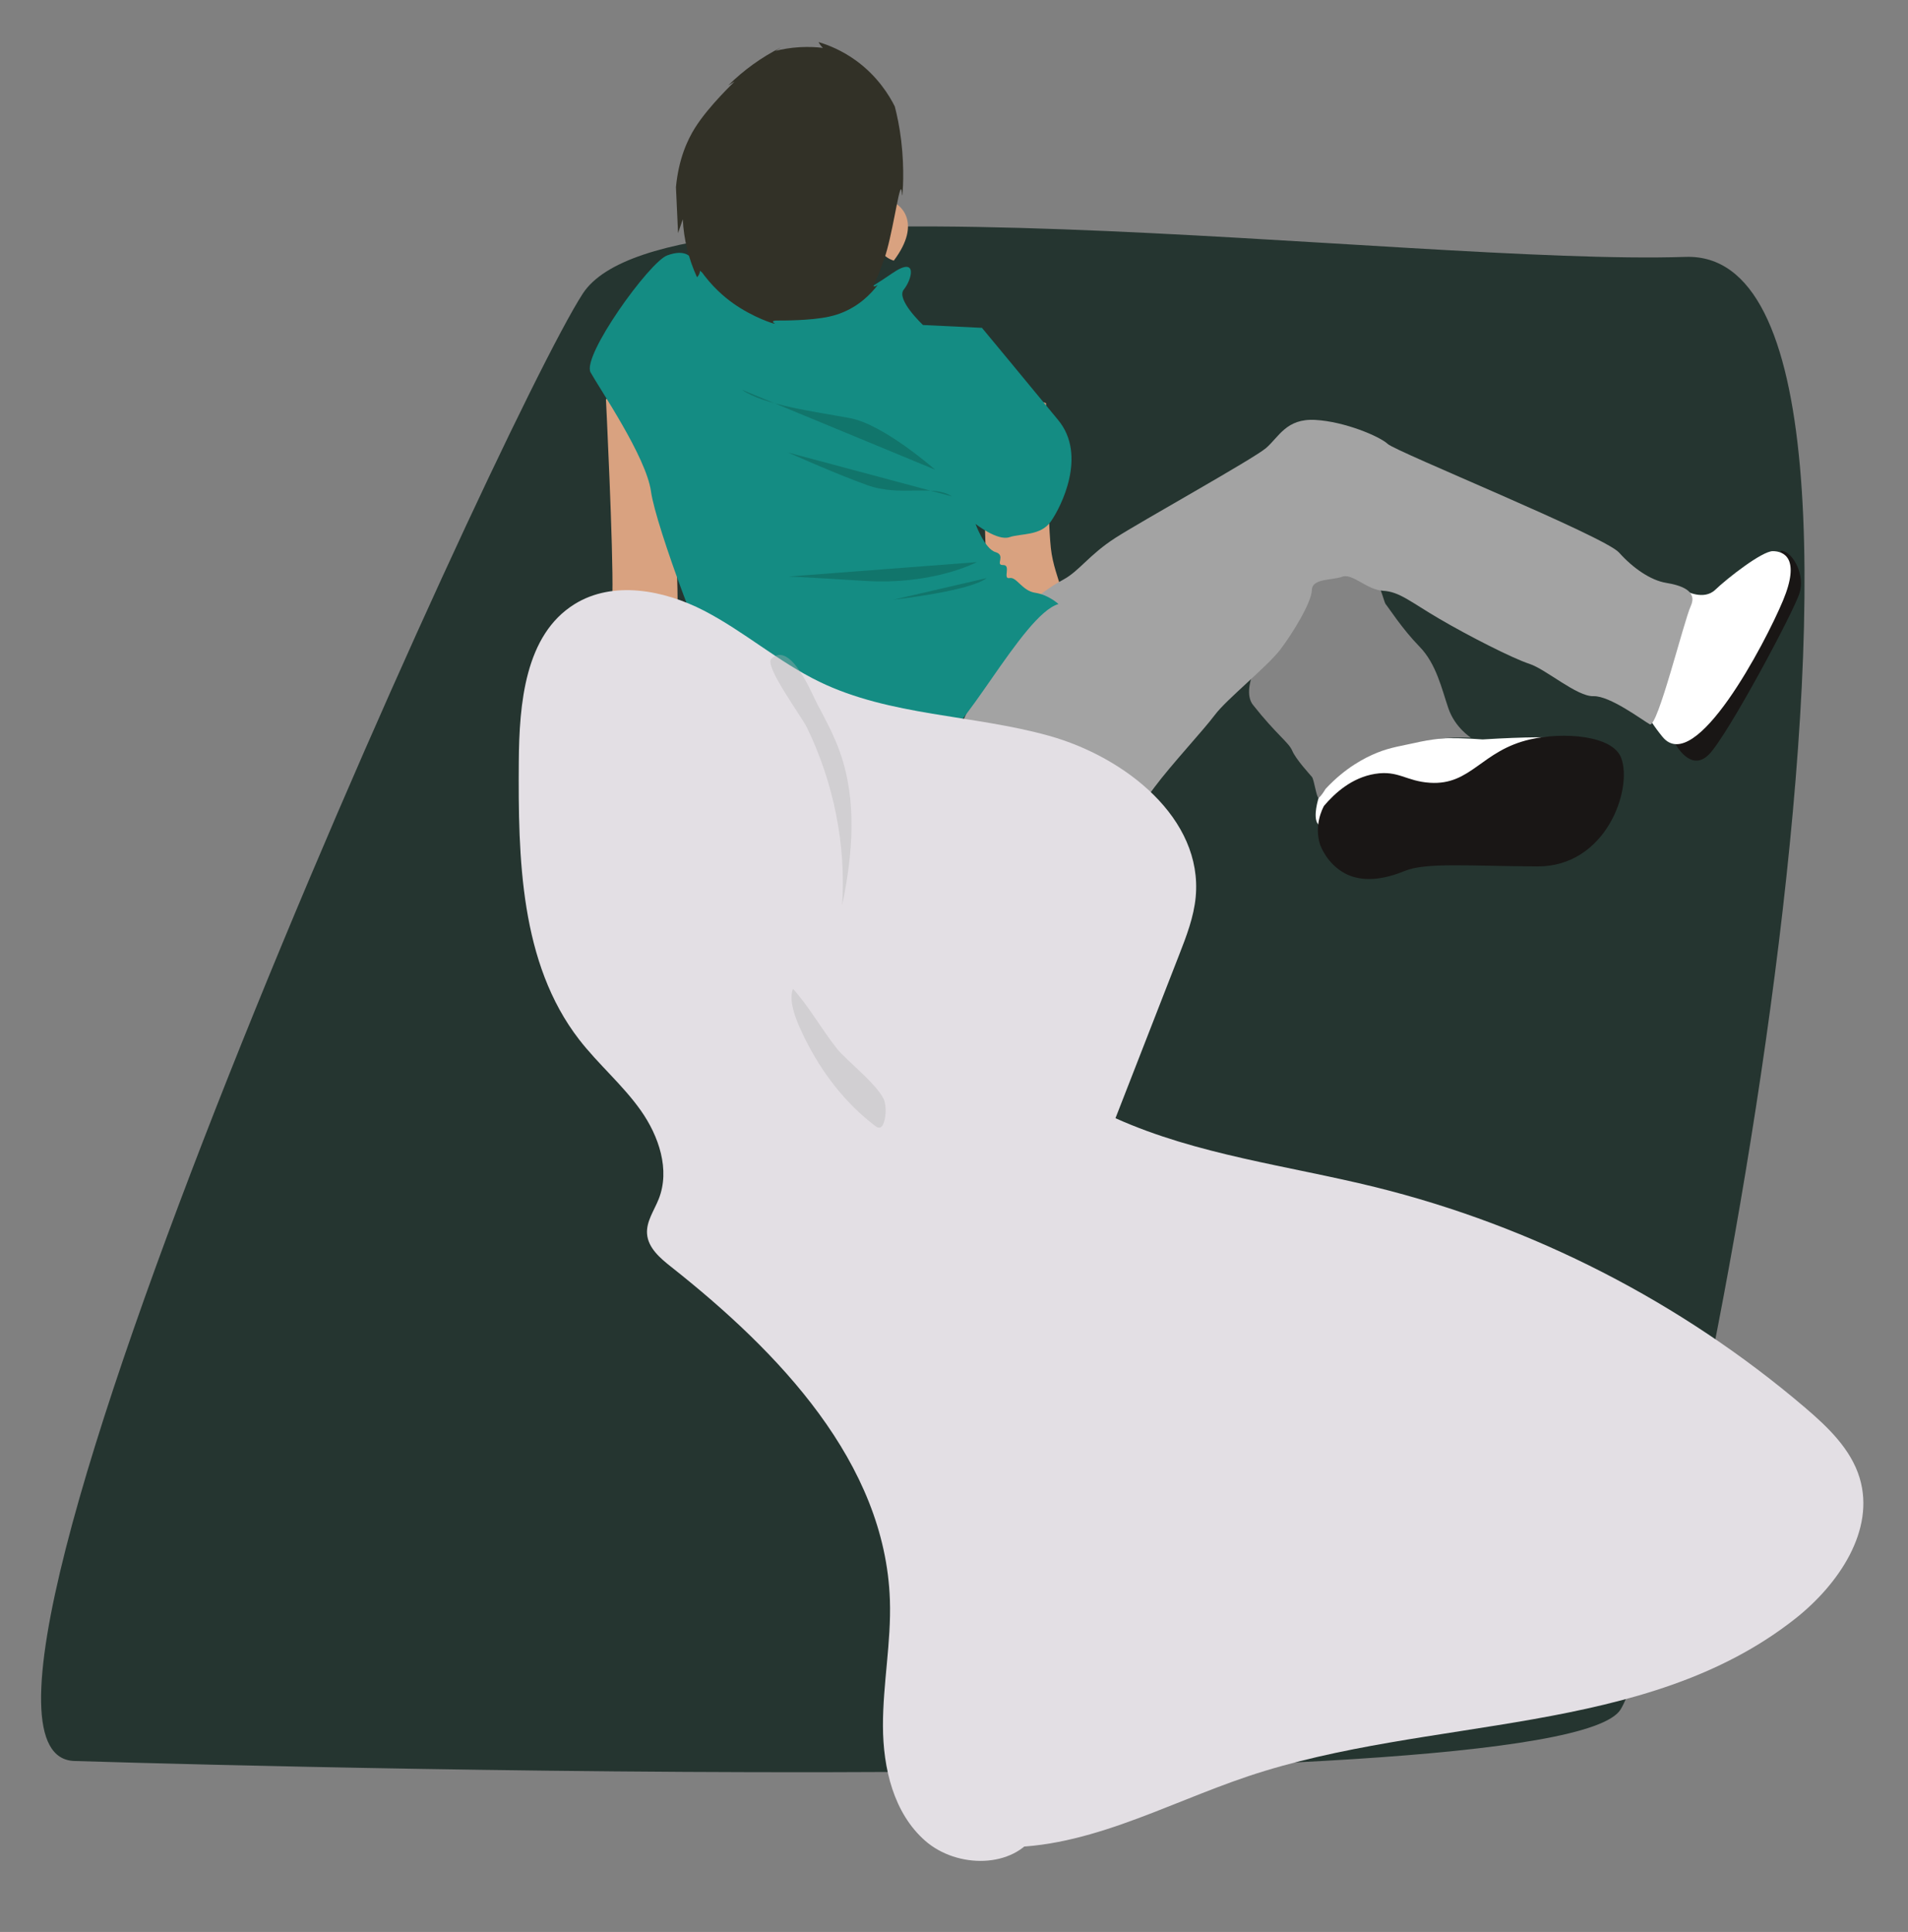 <?xml version="1.0" encoding="utf-8"?>
<!-- Generator: Adobe Illustrator 23.0.1, SVG Export Plug-In . SVG Version: 6.00 Build 0)  -->
<svg version="1.1" xmlns="http://www.w3.org/2000/svg" xmlns:xlink="http://www.w3.org/1999/xlink" x="0px" y="0px"
	 viewBox="0 0 362.52 367.01" style="enable-background:new 0 0 362.52 367.01;" xml:space="preserve">
<rect x="0" y="0" width="362.52" height="367.01" fill="#808080" stroke="none"/>
<style type="text/css">
	.st0{display:none;}
	.st1{display:inline;fill:#757370;}
	.st2{display:inline;fill:#8F8C88;}
	.st3{display:inline;fill:#E0AE7F;}
	.st4{display:inline;fill:#DB96E9;}
	.st5{display:inline;fill:#D9A280;}
	.st6{display:inline;}
	.st7{display:inline;fill:#753225;}
	.st8{display:inline;fill:#5CA9E6;}
	.st9{fill:#EDE6DD;}
	.st10{fill:#C8BEB4;stroke:#727172;stroke-width:0.218;stroke-miterlimit:10;}
	.st11{fill:#C8BEB4;stroke:#727172;stroke-width:0.188;stroke-miterlimit:10;}
	.st12{opacity:0.54;fill:#342826;}
	.st13{fill:#E3DFE4;stroke:#474747;stroke-width:0.15;stroke-miterlimit:10;}
	.st14{fill:#A0968C;stroke:#C8BEB4;stroke-width:0.872;stroke-miterlimit:10;}
	.st15{fill:#372A29;}
	.st16{opacity:0.54;fill:#372A29;}
	.st17{fill:none;stroke:#372A29;stroke-width:0.339;stroke-miterlimit:10;}
	.st18{fill:#253530;}
	.st19{fill:#8E8E8E;stroke:#363A39;stroke-width:0.168;stroke-miterlimit:10;}
	.st20{fill:#191615;}
	.st21{fill:#CE3D25;}
	.st22{fill:#FFFFFF;}
	.st23{fill:#A82F1E;}
	.st24{fill:#222927;}
	.st25{fill:#D9A280;}
	.st26{fill:#B57E4F;}
	.st27{fill:#96C7F7;}
	.st28{fill:#974A37;}
	.st29{opacity:0.43;fill:#EFA1A1;}
	.st30{fill:#ED5F5F;}
	.st31{opacity:0.83;fill:#F4F4F4;}
	.st32{fill:#ED5F5F;stroke:#EFA1A1;stroke-width:2;stroke-miterlimit:10;}
	.st33{fill:#805035;}
	.st34{fill:#F3E6D6;}
	.st35{fill:#E8B486;}
	.st36{fill:none;stroke:#ED5F5F;stroke-width:3;stroke-miterlimit:10;}
	.st37{fill:#E06F5C;}
	.st38{fill:#F2E7E6;}
	.st39{fill:#A5A4A2;}
	.st40{fill:#E3C858;stroke:#DDBB34;stroke-width:2.145;stroke-miterlimit:10;}
	.st41{fill:#E3C858;stroke:#DDBB34;stroke-width:2.195;stroke-miterlimit:10;}
	.st42{fill:#E3C858;stroke:#DDBB34;stroke-width:3.643;stroke-miterlimit:10;}
	.st43{fill:#0E110F;}
	.st44{fill:#773F30;}
	.st45{fill:#CF8775;}
	.st46{fill:#A980C2;}
	.st47{fill:#991B38;}
	.st48{fill:#F5F6F6;}
	.st49{fill:#C12538;}
	.st50{fill:none;stroke:#040506;stroke-width:0.678;stroke-miterlimit:10;}
	.st51{fill:#A45E40;}
	.st52{fill:#010101;}
	.st53{fill:#EC9B80;}
	.st54{fill:#181927;}
	.st55{fill:#567BD1;stroke:#A2C0ED;stroke-width:3.823;stroke-miterlimit:10;}
	.st56{fill:#757370;}
	.st57{fill:#8F8C88;}
	.st58{fill:#E0AE7F;}
	.st59{fill:#B562CA;}
	.st60{fill:#111010;}
	.st61{fill:#669C04;}
	.st62{fill:#567BD1;}
	.st63{fill:#F0F4F7;}
	.st64{fill:#969696;}
	.st65{fill:#020202;}
	.st66{fill:#636363;}
	.st67{fill:#181818;stroke:#2C2D2B;stroke-width:0.494;stroke-miterlimit:10;}
	.st68{fill:#F9F9F9;}
	.st69{fill:#5C5E58;}
	.st70{fill:#181818;stroke:#5C5E58;stroke-width:0.5;stroke-miterlimit:10;}
	.st71{fill:#2954AA;}
	.st72{fill:#474747;}
	.st73{fill:#636363;stroke:#474747;stroke-width:0.168;stroke-miterlimit:10;}
	.st74{fill:#E3DFE4;}
	.st75{fill:#C69479;}
	.st76{fill:#633127;}
	.st77{fill:#181818;stroke:#2C2D2B;stroke-width:0.293;stroke-miterlimit:10;}
	.st78{fill:#AF826E;}
	.st79{fill:#181818;stroke:#5C5E58;stroke-width:0.293;stroke-miterlimit:10;}
	.st80{fill:#72372B;}
	.st81{fill:#1A468E;}
	.st82{fill:#1A468E;stroke:#143359;stroke-width:0.25;stroke-miterlimit:10;}
	.st83{fill:#143359;}
	.st84{fill:#246319;}
	.st85{fill:#F2581C;}
	.st86{fill:#0A0A0A;}
	.st87{fill:#80CEC7;}
	.st88{fill:#C0213B;}
	.st89{fill:#FFE7EC;}
	.st90{opacity:0.37;fill:#B2B2B2;}
	.st91{fill:#848484;}
	.st92{fill:#A3A3A3;}
	.st93{fill:#148C83;}
	.st94{fill:#323127;}
	.st95{fill:#11756B;}
	.st96{fill:#C8BEB4;stroke:#727172;stroke-width:0.264;stroke-miterlimit:10;}
	.st97{fill:#A0968C;stroke:#C8BEB4;stroke-width:1.057;stroke-miterlimit:10;}
	.st98{fill:#E3DFE4;stroke:#474747;stroke-width:0.182;stroke-miterlimit:10;}
	.st99{fill:#C8BEB4;}
	.st100{fill:#BBBBBB;}
	.st101{fill:#D2D2D2;stroke:#9C9C9C;stroke-width:0.25;stroke-miterlimit:10;}
	.st102{fill:#7D7D7D;}
	.st103{fill:#E3DFE4;stroke:#474747;stroke-width:0.184;stroke-miterlimit:10;}
	.st104{fill:#7D7D7D;stroke:#9C9C9C;stroke-miterlimit:10;}
	.st105{fill:#DFDFDF;}
	.st106{fill:#9C9C9C;}
	.st107{fill:#EDDA2B;}
	.st108{fill:#E8CD0A;}
</style>
<g id="Layer_2" class="st0">
</g>
<g id="Layer_1">
	<path class="st18" d="M14.17,334.53c0,0,282.31,8.95,293.75-9.8s64.6-277.67,12.33-275.93c-52.28,1.74-193.29-18.04-209.53,6.99
		S-20.11,333.64,14.17,334.53z"/>
	<path class="st20" d="M318.21,141.12c0,0,2.93,5.77,6.47,2.22c3.53-3.54,16.21-27.25,17.24-30.71c1.03-3.46-1.16-7.32-3-7.92
		c-1.85-0.6,1.45,2.26-0.04,5.51c-1.49,3.25-11.41,20.7-12.49,22.33C325.28,134.19,320.29,141.8,318.21,141.12z"/>
	<path class="st22" d="M320.21,112.22c0,0,3.49,1.94,5.7-0.19c2.21-2.13,8.89-7.36,10.94-7.33c2.06,0.02,5.29,1.31,1.91,9.41
		s-16.69,33.43-22.88,25.87C309.7,132.43,307.6,124.28,320.21,112.22z"/>
	<path class="st22" d="M323.3,113.85c0,0,4.28,8.04,9.29,7.94L330.2,126c0,0-7.54-1.87-9.4-5.88
		C318.95,116.11,317.58,110.07,323.3,113.85z"/>
	<path class="st22" d="M281.7,140.47c16.51-1.02,21.21,0.01,21.51,1.49c1.03,5.12-49.38,21.19-52.95,14.35
		c-0.69-1.31,0.01-4.14,0.58-5.64c1.22-3.22,3.63-5.02,4.78-5.88C260.1,141.44,269.69,139.53,281.7,140.47z"/>
	<path class="st20" d="M251.56,153.09c2.07-2.44,5.29-5.37,9.69-6.08c4.44-0.72,5.89,1.4,10.44,1.69c7.88,0.51,9.75-6.14,19.09-8.25
		c6.28-1.42,15.62-0.79,17.25,3.54c2.21,5.89-2.84,20.67-15.94,20.6c-13.1-0.07-21.19-0.78-25.16,0.85c-5.3,2.18-8.9,1.78-11.34,0.5
		c-3.49-1.83-4.72-5.33-4.78-5.51C249.66,156.75,251.25,153.67,251.56,153.09z"/>
	<path class="st91" d="M279.47,140.13c0,0-3.01-1.89-4.27-5.55s-2.28-8.47-5.52-11.77c-3.24-3.31-5.87-7.42-6.4-8.04
		c-0.53-0.62-1.68-8.26-6.93-8.22c-5.25,0.05-22.83,21.62-18.28,27.36c4.54,5.74,6.76,7.07,7.46,8.71c0.69,1.64,3.35,4.49,3.75,4.99
		c0.39,0.48,0.87,3.96,1.24,3.94c0.01,0,0.03-0.01,0.04-0.01c0.43-0.25,1.12-1.38,1.3-1.68c3.75-4.03,7.48-5.93,9.75-6.85
		c2.58-1.05,4.82-1.34,7.35-1.91C271.47,140.52,275.08,139.96,279.47,140.13z"/>
	<path class="st25" d="M198.74,76.59c0,0,0.25,21.19,0.92,27.51c0.67,6.32,4.52,10.78,0.18,11.36c-4.34,0.58-11.67-0.05-11.7-0.92
		C188.11,113.67,182.33,70.37,198.74,76.59z"/>
	<path class="st25" d="M115.13,75.84c0,0,1.41,28.47,1.23,37c-0.17,8.53-3.67,14.82,0.71,15.26c4.38,0.44,11.63-0.98,11.6-2.15
		S131.01,66.2,115.13,75.84z"/>
	<path class="st92" d="M183.3,136.23c0,0,7.97-17.73,10.91-20.35s4.9-4.19,7.87-5.8c2.97-1.61,4.88-4.7,9.81-7.88
		s26.2-14.99,28.65-17.08s3.84-5.67,9.39-5.35c5.55,0.32,12.19,3.11,13.76,4.58c1.56,1.46,41.19,17.55,43.91,20.6
		c2.72,3.04,6.08,5.3,8.95,5.77c2.86,0.47,6.03,1.51,4.7,4.4c-1.33,2.89-6.34,23.28-7.79,22.47c-1.45-0.81-7.58-5.44-10.71-5.34
		c-3.13,0.1-9-5.11-12.16-6.14c-3.17-1.03-11.57-5.31-17.08-8.54c-5.52-3.23-7.58-5.16-10.71-5.34c-3.14-0.18-5.81-3.38-7.78-2.67
		s-5.72,0.27-5.77,2.55c-0.05,2.28-3.56,8.09-6.01,11.31c-2.46,3.21-10.22,9.45-12.4,12.37s-8.23,9.39-11.5,13.77
		c-3.27,4.38-3.8,5.49-6.9,6.62c-3.09,1.12-24.68,2.7-31.53-14.73L183.3,136.23z"/>
	<path class="st93" d="M201.11,114.75c0,0-1.88-1.76-4.41-2.14c-2.52-0.37-3.53-3.08-4.89-2.8c-1.36,0.27,0.37-2.52-1.22-2.47
		c-1.6,0.05,0.62-1.85-1.45-2.46c-2.07-0.62-3.79-5.35-3.79-5.35s4.17,3.28,6.43,2.52c2.26-0.76,5.93-0.2,7.89-3
		c1.96-2.8,6.89-12.56,1.41-19.22c-5.47-6.67-14.51-17.55-14.51-17.55l-11.2-0.54c0,0-5.18-4.85-3.65-6.73
		c1.54-1.88,2.75-6.48-2.16-3.12c-4.91,3.36-10.94,7.21-17.12,6.96c-6.17-0.25-19.38-6.2-20.13-8.23s-2.17-3.35-5.55-2.1
		c-3.38,1.25-16.25,19.12-14.55,22.22c1.7,3.09,10.58,16.04,11.48,22.63c0.9,6.59,11.18,34.1,13.03,34.72
		c1.85,0.62,4.07,5.57,6.35,5.72s2.98,0.37,5.99,1.63c3.01,1.26,24.34,4.2,28.71,5.2C182.15,141.63,194.2,116.71,201.11,114.75z"/>
	<g>
		<path class="st74" d="M188.56,350.83c16.91,1.01,32.54-8.03,48.61-13.41c34.53-11.56,75.41-7.36,103.97-29.96
			c8.16-6.46,15.2-16.74,12.19-26.71c-1.66-5.48-6.03-9.65-10.38-13.36c-23.49-20.02-51.68-34.48-81.65-41.88
			c-16.56-4.08-33.8-6.1-49.36-13.09c4.03-10.34,8.06-20.67,12.09-31.01c1.39-3.56,2.79-7.19,3.15-10.99
			c1.41-14.94-13.39-26.6-27.85-30.64c-14.45-4.04-30.19-3.73-43.69-10.29c-7.72-3.75-14.28-9.56-21.91-13.5
			c-7.63-3.93-17.28-5.75-24.57-1.22c-9.41,5.85-10.51,18.87-10.59,29.96c-0.13,18.34,0.24,38.21,11.45,52.73
			c3.65,4.72,8.29,8.62,11.73,13.49c3.44,4.87,5.6,11.27,3.41,16.81c-0.87,2.2-2.4,4.29-2.22,6.64c0.2,2.66,2.49,4.61,4.58,6.26
			c20.46,16.17,40.67,37.22,41.56,63.29c0.27,7.99-1.34,15.93-1.32,23.93s2.02,16.55,8.04,21.82c6.01,5.26,16.79,5.33,21.04-1.43"/>
	</g>
	<path class="st25" d="M169.82,49.51c0,0-4.03-1.06-2.37-5.12s0.58-6.46,1.99-6.08C170.86,38.69,175.37,42.14,169.82,49.51z"/>
	<g>
		<path class="st94" d="M171.39,37.13c0.12,0,0.51-4.83-0.16-10.42c-0.32-2.64-0.79-4.85-1.22-6.49c-1.04-2.07-3.25-5.74-7.43-8.76
			c-2.64-1.9-5.2-2.91-7.06-3.47c0.11,0.22,0.27,0.47,0.48,0.73c0.12,0.15,0.24,0.27,0.36,0.38c-1.22-0.15-2.7-0.23-4.36-0.14
			c-1.82,0.1-3.39,0.39-4.66,0.71c0.36-0.22,0.72-0.45,1.07-0.67c-3.7,1.86-7.11,4.31-10.05,7.23c0.39-0.24,0.78-0.49,1.17-0.73
			c0.01,0,0.01-0.01,0.01,0c0.04,0.05-4.81,4.53-7.49,8.79c-1.45,2.31-3.11,5.9-3.62,11.26c0.13,2.91,0.27,5.82,0.4,8.73
			c0.3-0.87,0.6-1.75,0.9-2.62c0.18,3.79,1.11,7.55,2.7,11c0.39-0.36,0.6-0.9,0.58-1.43c2.23,3.2,4.6,5.19,6.24,6.36
			c3.85,2.74,7.94,4.01,7.99,3.91c0.02-0.03-0.42-0.25-0.38-0.42c0.05-0.2,0.7-0.19,0.9-0.19c0.75,0,6.24,0.04,9.77-0.74
			c0.46-0.1,1.23-0.29,2.12-0.62c3.59-1.34,5.86-3.75,7.13-5.41c-0.3,0.19-0.64,0.37-0.77,0.26c-0.21-0.19,0.34-1.06,0.85-2.14
			c0,0,0.2-0.42,1.16-3.11c1.46-4.12,2.7-13.22,3.17-13.17C171.36,35.95,171.34,37.13,171.39,37.13z"/>
	</g>
	<g>
		<path class="st95" d="M177.68,89.23c0,0-9.73-8.59-16.19-9.8c-6.46-1.21-16.48-2.48-20.5-5.38"/>
	</g>
	<path class="st95" d="M185.59,106.79c0,0-8.25,4.38-21.29,3.56c-13.04-0.81-14.47-0.83-14.47-0.83"/>
	<path class="st95" d="M169.77,113.92c0,0,14.55-1.62,17.69-4.1"/>
	<g>
		<path class="st95" d="M149.76,85.97c0,0,8.69,3.91,15,6.19c6.31,2.28,12.47-0.24,16.11,2.14"/>
	</g>
	<path class="st90" d="M160,172c2.01-9.6,2.88-19.79-0.38-29.04c-1.15-3.25-2.78-6.31-4.41-9.35c-0.87-1.62-5-12.01-8.66-8.46
		c-1.39,1.35,5.71,10.88,6.8,13.12C158.39,148.7,160.78,160.43,160,172z"/>
	<path class="st90" d="M152.87,197.16c3.35,6.83,7.97,12.6,13.37,16.69c0.28,0.21,0.59,0.43,0.91,0.36
		c0.43-0.09,0.69-0.64,0.84-1.17c0.34-1.16,0.38-2.46,0.11-3.66c-0.6-2.73-7.25-7.89-9-10.07c-2.91-3.63-5.4-8.14-8.44-11.47
		C149.65,190.48,151.69,194.74,152.87,197.16z"/>
</g>
</svg>
